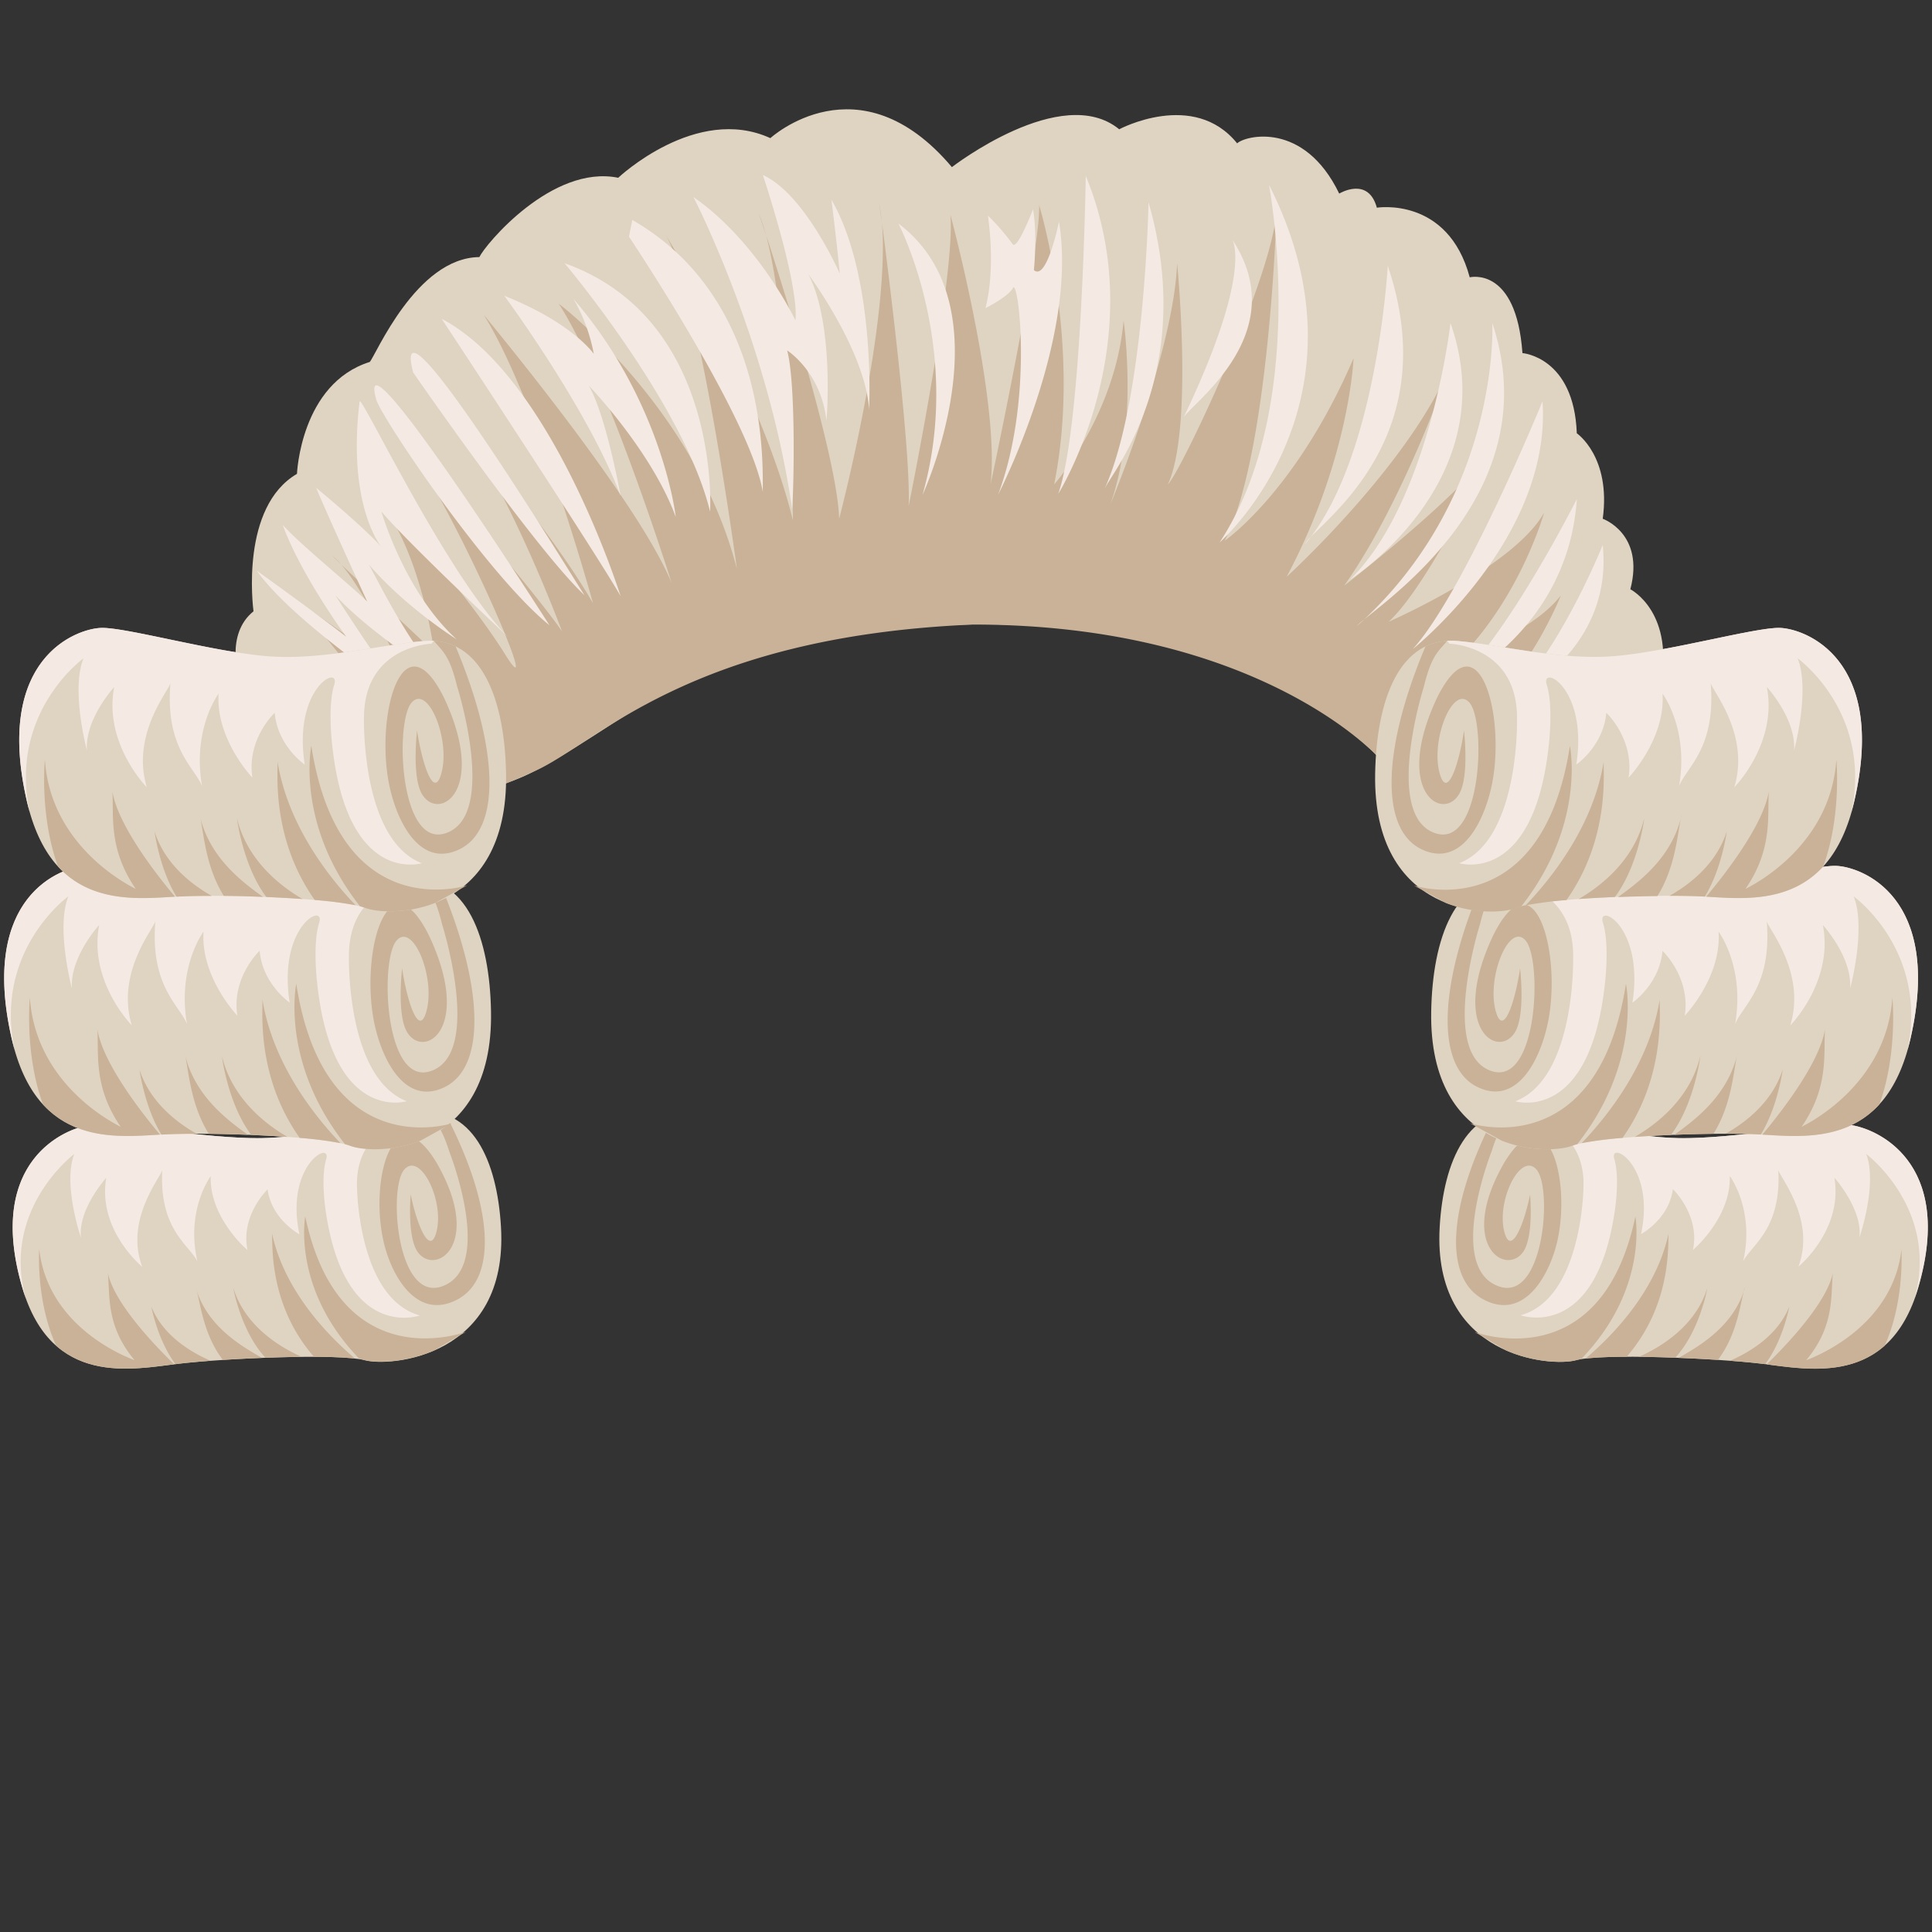 <svg id="Assets" xmlns="http://www.w3.org/2000/svg" viewBox="0 0 800 800"><rect x="0" y="0" width="800" height="800" fill="#333333" stroke="none"/><defs><style>.cls-1{fill:#dfd4c2;}.cls-2{fill:#c9b297;}.cls-3{fill:none;}.cls-4{fill:#f4eae3;}</style></defs><g id="Forma_1712" data-name="Forma 1712"><path class="cls-1" d="M675.09,244c6.06-23.08-11.43-29.19-11.43-29.19,3.5-25.73-10.74-35.39-10.74-35.39-1.18-31.65-22.51-33.21-22.51-33.21-2.57-36.21-21.83-31.38-21.83-31.38C599.54,81.2,570.13,86,570.13,86c-3.62-13.16-15.59-5.84-15.59-5.84-14.65-30.34-39.11-23.93-42.26-20.8-18-22.32-48.84-5.83-48.84-5.83C439.6,34,394.16,69.2,394.16,69.2c-38.53-45.64-75.17-12-75.17-12-30.76-14.08-63,16.41-63,16.41-27.38-5.57-55,27.58-57.5,32.84-26.16.25-42.93,40.75-45.38,43.42-28.65,9-30.14,46.34-30.14,46.34-23.4,13.69-18.28,54.63-18,56.92C93.08,262.69,99,280.82,99,280.82c7.37,38.27,76.34,62.85,122.63,38.31s69.65-59,181.16-60.57C522,256.86,571.17,314,571.17,314l5.2,5.48,110.84-33.94C694.18,253.64,675.09,244,675.09,244Z"/></g><g id="Forma_1714" data-name="Forma 1714"><path class="cls-2" d="M139.21,231.56c-3.09-2.82-1.68-1.43,2.07,2.13A26.49,26.49,0,0,0,139.21,231.56Zm25.64-52.87c-1.22-1.55-2.37-2.91-3.47-4.05Zm440.27,93c24.84-25.58,34.29-59.47,34.29-59.47C627,234.69,575,257.47,575,257.47c17.54-16.1,45-74.8,45-74.8-11,19.39-63.39,59.84-63.39,59.84C581.83,206.73,601,150.2,601,150.2c-16.38,41.37-68.24,88.66-68.24,88.66,26.16-49.16,27.71-90.49,27.71-90.49-23.82,55.31-53.34,75.53-53.34,75.53,18.49-35.66,21.48-136.46,21.48-136.46-2.14,28.91-40.13,108.74-45,113.11,10.59-23.06,3.81-91.58,3.81-91.58-1.13,31.37-20.95,83.76-27.71,100,11.78-32.79,5.54-76.26,5.54-76.26-3.44,39.33-28.75,67.87-28.75,67.87,11.64-57.82-6.23-115.66-6.23-115.66.95,16.84-20.09,115.66-20.09,115.66,4-35.08-16.63-111.65-16.63-111.65,2.19,24.67-17.32,120.77-17.32,120.77,1.11-20.88-7.79-92.47-11-117.31,3.32,42.37-17.75,122.42-17.75,122.42-.77-24.82-22.24-92.88-30.27-117.54C327,134,328.35,215.51,328.35,215.51c-13.07-53.23-52.66-118.22-52.66-118.22,14.11,24.42,29.45,138.29,29.45,138.29-17.24-67.09-73.78-109.83-73.78-109.83,20.29,31.19,46.76,115.66,46.76,115.66-14.37-34.88-75.36-107.82-77.94-111.28,22.21,35.38,45.38,119.68,45.38,119.68-18-31.26-57.16-77-57.16-77,22.59,30,44.34,88.66,44.34,88.66-9.8-14.52-55-67.66-67.89-82.79C187,207,226.93,299.49,209.19,271c-18.72-30.09-67.63-84.32-50.92-62s21.47,60.93,21.47,60.93-28.11-26.35-38.46-36.18c11.64,13.17,28.07,50.41,28.07,50.41-8.44-10-47.11-35.75-47.11-35.75l44.69,55.09,14.55,22.26c-8.66,13.13,14.73,4.87,40.18-6.57s63.65-55.61,181.16-60.57C522,258.56,571.17,314,571.17,314l5.2,5.48,32.74-10,9.52-20.26c16.94-15.66,27.71-42.69,27.71-42.69C633.94,262.43,605.12,271.7,605.12,271.7Zm-288-174.46a72.08,72.08,0,0,0-3-9.07S315.28,91.55,317.13,97.24Zm48-4.88A76.64,76.64,0,0,0,364,83.79S364.45,87,365.15,92.36Z"/></g><g id="Forma_1735_Trazado_de_recorte" data-name="Forma 1735 Trazado de recorte"><path class="cls-3" d="M263.22,265.86C221,288.63,187,303.08,187,303.08s-24.61,36-1,21.89,14.83-13.5,80.71-44.88c186-88.58,321.46,27.37,321.46,27.37C476.87,181.23,304.74,243.47,263.22,265.86Z"/></g><g id="Forma_1715" data-name="Forma 1715"><path class="cls-4" d="M525.45,76.49s17.3,90.56-20.44,148.14C505,224.63,571.12,166.71,525.45,76.49Zm-75.86-3.65s-1.48,104-11.43,131.72C438.16,204.56,477.76,141.12,449.59,72.84Zm8,129.17c3.21-6.76,38-48.47,18-118.22C475.57,83.79,474.1,165.27,457.55,202ZM510.23,99.16c.53.86,8,14.87-20.11,73.66C494.24,166.34,535.5,137.52,510.23,99.16Zm64.41,10.9s-4.07,75.72-31.83,112.22C554,210.81,597,176.27,574.64,110.06ZM542.81,222.28a12.8,12.8,0,0,0-2.47,3.08C541.19,224.37,542,223.34,542.81,222.28Zm57.81-88.5S592.31,207.2,559.05,240C559.05,240,623.53,199.05,600.62,133.78Zm-38.8,125.51c1-.93,2.06-1.87,3.07-2.81A21,21,0,0,0,561.82,259.29Zm56.12-125.51s3.5,69.65-53.05,122.7C579.85,244.24,640.16,200.66,617.94,133.78Zm-179.44-42s-5,24.81-10.39,20.07c0,0,1.5-14.29-.35-25.18,0,0-6.28,16.37-8.31,14.59a96.62,96.62,0,0,0-10.39-12s3.44,21.17-1,38.32c0,0,9.23-4.52,11.43-8.4s8.58,46.4-6.24,85.75C414.88,201.64,446.43,139.21,438.5,91.82ZM372,92.55S399.18,144.36,382,204.93C382,204.93,417.93,127.19,372,92.55Zm-24.24,20.8s-14.49-33.09-31.87-40.87c0,0,14.91,44.45,13.51,60.2,0,0-15.46-32.52-42.26-51.08,0,0,30.74,59.17,40.87,129.17.77-9.86,1.51-52.64-2.08-65.68,0,0,14.16,8.95,16.28,29.19,1.05-12,1.44-44.26-7.62-60.93,0,0,23.67,31.7,25.29,56.19,0,0,2.86-54.8-15.59-86.84C344.28,82.7,346.24,98,347.75,113.35Zm-114-4.38s49.58,58.71,60.27,102.89C294.05,211.86,298.81,132.14,233.78,109Zm28.06-17.88L260.45,98S311,173.46,315.88,203.83C315.53,196.41,320.22,124.68,261.84,91.09Zm-24.25,32.84a71.85,71.85,0,0,1,8.31,22.62s-8.62-12.73-37.06-24.08c0,0,34.77,47,48.15,82.82,0,0-5.86-32.83-13.16-45.61,0,0,26,27,36,54.37C279.85,214.05,274.47,166.75,237.59,123.93Zm-54.73,8S247.74,230.39,257,246.89C255.6,242.56,227.54,155.42,182.86,132Zm-11.78,22.26s50.71,73.38,71,92.31C239.06,242.29,160.47,113,171.08,154.21Zm-15.24,11.31c2.14,7.43,46,72.69,71.71,93.41C227.55,258.93,145.85,130.86,155.84,165.52Zm482.88.73S606.45,245.05,585,268.78C585,268.78,642.55,222.91,638.72,166.25Zm14.2,40.5s-27.78,55.2-50.23,75.9C602.69,282.65,649.27,260.85,652.92,206.75Zm10.74,19s-18.37,45.74-40.18,64.94C623.48,290.67,668.29,271.44,663.66,225.73ZM213,266.23,210.59,264C211.4,264.77,212.21,265.53,213,266.23Zm-64.09-100c-5.25,43.35,9,60.21,9,60.21-8.08-8.92-27-24.45-27-24.45,5.82,13.87,21.13,47.07,21.13,47.07-6.94-6.77-28.29-24.1-35-31.75,7.75,21.12,26.32,46.34,26.32,46.34-12.41-9.7-37.06-27.36-37.06-27.36,15.85,22.23,63.39,53.27,63.39,53.27-8.26-7.73-27.2-37.47-30.83-43.06,16.26,17.51,46.42,35.76,46.42,35.76-13-9.2-29.51-43.29-32.57-48.53,15.36,17.87,36.38,31,36.38,31-21.58-19.56-31.18-52.91-31.18-52.91,10.82,12.62,43.51,43.5,52.67,52.11C185.35,239,149.34,162.76,148.91,166.25Z"/></g><g id="Forma_1718" data-name="Forma 1718"><path class="cls-1" d="M207.45,508.13c-1.56-27.22-11.74-51.17-36-47.43C154,463.38,130.28,471,108,471.28s-60-6.54-70.32-5.47-43.9,14.78-28.4,67.5C21.4,574.43,54.64,567,74.09,564.69s66.44-4.31,76.9-1.46S210.55,562.12,207.45,508.13Z"/></g><g id="Forma_1719" data-name="Forma 1719"><path class="cls-4" d="M171.43,460.7C154,463.38,130.28,471,108,471.28s-60-6.54-70.32-5.47-43.9,14.78-28.4,67.5c.43,1.46.88,2.85,1.36,4.19-10.15-37,20.11-59.65,20.11-59.65-4.83,12.43,2.77,34.66,2.77,34.66C32.2,500.68,44,487.7,44,487.7c-3.71,21.62,14.89,36.85,14.89,36.85-7.42-19.69,8-37.45,8.31-40.13-1.34,24.79,11.15,31,14.55,37.94C76.78,501,87.26,487,87.26,487c-.6,17.31,15.24,30.65,15.24,30.65-3-14.35,8.31-25.17,8.31-25.17,1.66,12.45,13.16,18.6,13.16,18.6-6.06-28.81,13.55-39.15,11.09-31s0,22.62,0,22.62c8.22,52.93,38.79,42,38.79,42-25.39-7-26-52.54-26-52.54-1.38-27.76,27-30.65,27-30.65a2.46,2.46,0,0,1,1-1.11A32.11,32.11,0,0,0,171.43,460.7Z"/></g><g id="Forma_1720" data-name="Forma 1720"><path class="cls-2" d="M81.5,534.55c-.15-.59-.31-1.13-.48-1.6C81.17,533.49,81.33,534,81.5,534.55Zm-36.85-7.44c1,9.16-.95,21.79,11.08,36.12-2.09-.83-35.78-12.93-39.49-46,0,0-1.47,21.34,7,39.94,14.59,12.94,34.77,9.55,48.88,7.74C63.79,556.86,47.33,539.58,44.65,527.11Zm18,13.86s2.55,13.93,10,23.89l1.39-.17c3.59-.43,8.11-.85,13.17-1.23C79.36,560.08,67.48,553.18,62.66,541Zm18.84-6.42c1.65,6.18,3,18.39,10.79,28.56,5.15-.33,10.67-.62,16.21-.84C100.74,557.81,86.48,549.87,81.5,534.55Zm15.11-1.24s3.06,17.79,13.31,28.9c5.11-.19,10.21-.32,15-.37C115.89,557.83,101.46,549.15,96.61,533.31Zm16-22.68c.49,3.52-1.87,29,17.4,51.19a165.88,165.88,0,0,1,17,.72C136.06,553.27,117.77,534.71,112.61,510.63Zm72.12-48.91a25.2,25.2,0,0,0-9-1.4c4,3.83,6.71,5,10.29,16.44,0,0,18.93,47.73-2.77,55.82-18.83,7-22.49-40.24-15.94-48.16s16.95,12.83,13.36,25.9c-2.76,10.06-8.18-3.66-10.59-15.69,0,0-1.65,17.94,3.12,24.09,7.44,9.59,26.9-3.63,7.62-37.22-17.53-28.91-27.68,5.77-22.17,31.74,3,14.28,13.63,34,30.83,24.81C205.87,529.28,204.47,499.84,184.73,461.72Zm-58.33,42s-5.64,30,22.47,59a21,21,0,0,1,2.12.44c4.68,1.27,17.07,1.18,29.07-4.12l12.85-7.56S140.68,571.34,126.4,503.76Z"/></g><g id="Forma_1734_Trazado_de_recorte" data-name="Forma 1734 Trazado de recorte"><path class="cls-3" d="M171.43,460.7C154,463.38,130.28,471,108,471.28s-60-6.54-70.32-5.47a26.51,26.51,0,0,0-5,1.1c3.58,6.88,10.83,13.91,25.43,16.41,31.85,5.47,63.45-6.26,92.49,1.1,17.36,4.4,35.23-3,47.7-11C192.57,464.12,183.85,458.79,171.43,460.7Z"/></g><g id="Forma_1718-2" data-name="Forma 1718"><path class="cls-1" d="M203.32,418.82c-.53-29.92-9.78-56.95-34.14-54.86-17.48,1.5-41.41,7.85-63.59,6.35S46,358.21,35.69,358.54-8.63,371.09,4.84,430.05c10.51,46,43.92,40.61,63.4,39.66s66.4.76,76.72,4.73S204.37,478.13,203.32,418.82Z"/></g><g id="Forma_1719-2" data-name="Forma 1719"><path class="cls-4" d="M169.18,364c-17.48,1.5-41.41,7.85-63.59,6.35S46,358.21,35.69,358.54-8.63,371.09,4.84,430.05c.37,1.63.78,3.19,1.21,4.7-8.74-41.36,22.28-63.61,22.28-63.61-5.28,13.2,1.46,38.15,1.46,38.15C28.88,396.23,41.09,383,41.09,383c-4.51,23.35,13.46,41.54,13.46,41.54-6.65-22.16,9.42-40.31,9.8-43.22-2.27,27,9.94,34.87,13.08,42.71-4.12-23.79,6.85-38.26,6.85-38.26-1.24,18.89,14,34.78,14,34.78-2.48-15.95,9.24-26.86,9.24-26.86,1.18,13.77,12.42,21.45,12.42,21.45-5-32,15-41.72,12.22-33s-.85,24.75-.85,24.75c6.21,58.58,37.1,49.1,37.1,49.1-25-9.74-23.93-59.62-23.93-59.62-.33-30.49,28.09-31.31,28.09-31.31a2.4,2.4,0,0,1,1-1.13A28.08,28.08,0,0,0,169.18,364Z"/></g><g id="Forma_1720-2" data-name="Forma 1720"><path class="cls-2" d="M76.76,437.35c-.13-.66-.27-1.27-.42-1.8C76.47,436.16,76.61,436.75,76.76,437.35Zm-19,5.47s2,15.44,9.11,27l1.4-.07c3.59-.18,8.12-.26,13.18-.26C73.66,465.1,62.08,456.57,57.73,442.82ZM50,466.6c-2.06-1.08-35.19-17.1-37.64-53.55,0,0-2.27,23.23,5.45,44.28,14.05,15.35,34.3,13.31,48.44,12.49-8-9.52-23.73-29.79-25.94-43.65C41,436.27,38.53,449.93,50,466.6Zm26.77-29.25c1.41,6.89,2.32,20.37,9.69,32.13,5.14.06,10.65.2,16.18.41C95.06,464.37,81.14,454.51,76.76,437.35Zm45.91-30s-6.74,32.31,20.19,66.44a21.5,21.5,0,0,1,2.1.65c4.61,1.78,17,2.7,29.13-2.11l13.09-7.21S134.38,482.47,122.67,407.35Zm59.74-41.18a23.87,23.87,0,0,0-9-2.28c3.82,4.51,6.5,6,9.64,18.83,0,0,17.08,53.78-4.86,60.85-19,6.12-20.91-45.88-14.08-54S180.57,405,176.5,419c-3.14,10.78-8-4.68-10-18,0,0-2.32,19.48,2.2,26.6,7.06,11.11,27-1.75,9-40.09-16.4-33.07-27.82,4-23.3,32.9,2.49,15.87,12.32,38.32,29.81,29.69C200.94,441.82,200.66,409.5,182.41,366.17Zm-58.31,105A150.76,150.76,0,0,1,141,473.36c-10.57-11-28.11-32.86-32.35-59.62C109,417.63,105.72,445.26,124.1,471.18ZM91.87,437.23s2.38,19.71,12.18,32.72c5.11.21,10.2.49,15,.83C110.17,465.64,96.11,455,91.87,437.23Z"/></g><g id="Forma_1733_Trazado_de_recorte" data-name="Forma 1733 Trazado de recorte"><path class="cls-3" d="M169.18,364c-17.48,1.5-41.41,7.85-63.59,6.35S46,358.21,35.69,358.54a28.48,28.48,0,0,0-10,2.55c.82,9.49,5.42,21,22.13,24.08,29.68,5.46,75-.23,91.1,6.21,11.37,4.56,39.36,5.18,60.85-.28C195,374.24,185.5,362.56,169.18,364Z"/></g><g id="Forma_1718-3" data-name="Forma 1718"><path class="cls-1" d="M209.55,320.3c-.53-29.92-9.78-56.95-34.13-54.86-17.48,1.5-41.41,7.86-63.6,6.36S52.26,259.7,41.93,260-2.4,272.58,11.08,331.53c10.5,46,43.92,40.61,63.4,39.66s66.39.76,76.71,4.74S210.61,379.61,209.55,320.3Z"/></g><g id="Forma_1719-3" data-name="Forma 1719"><path class="cls-4" d="M175.42,265.44c-17.48,1.5-41.41,7.86-63.6,6.36S52.26,259.7,41.93,260-2.4,272.58,11.08,331.53c.37,1.64.77,3.2,1.2,4.7-8.73-41.35,22.29-63.61,22.29-63.61C29.29,285.82,36,310.77,36,310.77c-.92-13.06,11.29-26.28,11.29-26.28C42.81,307.84,60.79,326,60.79,326c-6.66-22.16,9.41-40.32,9.79-43.23-2.27,27,9.94,34.88,13.08,42.72-4.12-23.8,6.86-38.27,6.86-38.27-1.24,18.89,14,34.79,14,34.79-2.48-16,9.23-26.86,9.23-26.86,1.19,13.76,12.43,21.44,12.43,21.44-5-32,15-41.72,12.21-33s-.85,24.75-.85,24.75c6.22,58.58,37.11,49.1,37.11,49.1-25.05-9.73-23.93-59.62-23.93-59.62-.34-30.49,28.08-31.3,28.08-31.3a2.48,2.48,0,0,1,1-1.14A30.49,30.49,0,0,0,175.42,265.44Z"/></g><g id="Forma_1720-3" data-name="Forma 1720"><path class="cls-2" d="M64,344.31s2,15.44,9.11,27l1.4-.08c3.59-.17,8.11-.26,13.17-.25C79.9,366.59,68.32,358.06,64,344.31Zm19-5.48c1.41,6.9,2.31,20.37,9.68,32.14,5.14,0,10.66.19,16.19.41C101.3,365.86,87.38,356,83,338.83Zm0,0c-.14-.66-.28-1.26-.43-1.79C82.7,337.64,82.85,338.24,83,338.83ZM56.23,368.09C54.17,367,21,351,18.58,314.54c0,0-2.27,23.23,5.45,44.27,14.06,15.36,34.3,13.31,48.44,12.49-8-9.51-23.73-29.78-25.94-43.65C47.18,337.76,44.77,351.42,56.23,368.09Zm72.68-59.25s-6.74,32.31,20.18,66.44a18.41,18.41,0,0,1,2.1.65c4.62,1.78,17,2.7,29.14-2.12l13.09-7.2S140.61,384,128.91,308.84Zm59.73-41.19a23.77,23.77,0,0,0-9-2.27c3.82,4.51,6.5,6,9.64,18.82,0,0,17.08,53.79-4.86,60.85-19,6.13-20.9-45.87-14.08-54s16.42,15.43,12.35,29.44c-3.13,10.77-8-4.69-10-18,0,0-2.31,19.48,2.21,26.6,7.05,11.11,26.95-1.74,9-40.08-16.39-33.07-27.81,4-23.29,32.9,2.48,15.87,12.31,38.32,29.8,29.68C207.18,343.31,206.89,311,188.64,267.65ZM98.1,338.72s2.39,19.71,12.19,32.71c5.1.22,10.19.49,15,.84C116.4,367.13,102.35,356.45,98.1,338.72Zm32.23,33.94a152.69,152.69,0,0,1,16.93,2.19C136.68,363.8,119.15,342,114.9,315.22,115.26,319.12,112,346.75,130.33,372.66Z"/></g><g id="Forma_1718-4" data-name="Forma 1718"><path class="cls-1" d="M765.85,465.81c-10.32-1.07-48.08,5.78-70.32,5.47s-46-7.9-63.39-10.58c-24.29-3.74-34.47,20.21-36,47.43-3.09,54,46,58,56.47,55.1s57.44-.87,76.9,1.46,52.68,9.74,64.77-31.38C809.75,480.59,776.17,466.88,765.85,465.81Z"/></g><g id="Forma_1719-4" data-name="Forma 1719"><path class="cls-4" d="M765.85,465.81c-10.32-1.07-48.08,5.78-70.32,5.47s-46-7.9-63.39-10.58a32.12,32.12,0,0,0-4.48-.38,2.41,2.41,0,0,1,1,1.11s28.41,2.89,27,30.65c0,0-.59,45.55-26,52.54,0,0,30.57,11,38.8-42,0,0,2.47-14.48,0-22.62s17.15,2.2,11.08,31c0,0,11.51-6.15,13.17-18.6,0,0,11.34,10.82,8.31,25.17,0,0,15.83-13.34,15.24-30.65,0,0,10.48,14,5.54,35.39,3.41-6.9,15.9-13.15,14.55-37.94.28,2.68,15.74,20.44,8.32,40.13,0,0,18.6-15.23,14.89-36.85,0,0,11.76,13,10.39,24.81,0,0,7.6-22.23,2.78-34.66,0,0,30.26,22.62,20.1,59.65.48-1.34.94-2.73,1.37-4.19C809.75,480.59,776.17,466.88,765.85,465.81Z"/></g><g id="Forma_1720-4" data-name="Forma 1720"><path class="cls-2" d="M677.17,503.76c-14.29,67.58-66.51,47.79-66.51,47.79l12.85,7.56c12,5.3,24.39,5.39,29.07,4.12a20.43,20.43,0,0,1,2.12-.44C682.8,533.71,677.17,503.76,677.17,503.76Zm-20.62,58.78a165.88,165.88,0,0,1,17-.72c19.27-22.24,16.9-47.67,17.4-51.19C685.79,534.71,667.51,553.27,656.55,562.54ZM645,513.24c5.52-26-4.63-60.65-22.16-31.74-19.29,33.59.18,46.81,7.62,37.22,4.76-6.15,3.11-24.09,3.11-24.09-2.4,12-7.82,25.75-10.59,15.69-3.59-13.07,6.81-33.83,13.36-25.9s2.9,55.18-15.93,48.16c-21.7-8.09-2.77-55.82-2.77-55.82,3.58-11.46,6.31-12.61,10.29-16.44a25.22,25.22,0,0,0-9,1.4c-19.73,38.12-21.13,67.56-4.7,76.33C631.33,547.24,641.92,527.52,645,513.24Zm33.67,48.6c4.81,0,9.91.18,15,.37,10.24-11.11,13.31-28.9,13.31-28.9C702.11,549.15,687.68,557.83,678.62,561.84Zm108.7-44.58c-3.7,33-37.39,45.14-39.49,46,12-14.33,10.09-27,11.09-36.12-2.69,12.47-19.15,29.75-27.44,37.83,14.11,1.81,34.29,5.2,48.88-7.74C788.8,538.6,787.32,517.26,787.32,517.26Zm-71,46.2c5.05.38,9.58.8,13.17,1.23l1.39.17c7.49-10,10-23.89,10-23.89C736.08,553.18,724.21,560.08,716.31,563.46Zm5.75-28.91c.17-.53.34-1.06.49-1.6C722.38,533.42,722.22,534,722.06,534.55Zm-27,27.72c5.54.22,11.06.51,16.2.84,7.78-10.17,9.14-22.38,10.79-28.56C717.09,549.87,702.83,557.81,695.07,562.27Z"/></g><g id="Forma_1734_Trazado_de_recorte-2" data-name="Forma 1734 Trazado de recorte"><path class="cls-3" d="M765.85,465.81c-10.32-1.07-48.08,5.78-70.32,5.47s-46-7.9-63.39-10.58c-12.42-1.91-21.15,3.42-26.92,12.72,12.47,8,30.34,15.4,47.7,11,29-7.36,60.64,4.37,92.49-1.1,14.59-2.5,21.85-9.53,25.43-16.41A26.51,26.51,0,0,0,765.85,465.81Z"/></g><g id="Forma_1718-5" data-name="Forma 1718"><path class="cls-1" d="M760.26,358.54c-10.33-.33-47.72,10.27-69.9,11.77s-46.12-4.85-63.6-6.35c-24.35-2.09-33.6,24.94-34.13,54.86-1.06,59.31,48,59.6,58.36,55.62s57.24-5.68,76.72-4.73,52.89,6.32,63.4-39.66C804.58,371.09,770.58,358.86,760.26,358.54Z"/></g><g id="Forma_1719-5" data-name="Forma 1719"><path class="cls-4" d="M760.26,358.54c-10.33-.33-47.72,10.27-69.9,11.77s-46.12-4.85-63.6-6.35a28,28,0,0,0-4.47,0,2.45,2.45,0,0,1,1.05,1.13s28.42.82,28.08,31.31c0,0,1.13,49.88-23.92,59.62,0,0,30.88,9.48,37.1-49.1,0,0,1.91-16.05-.85-24.75s17.18,1,12.21,33c0,0,11.24-7.68,12.43-21.45,0,0,11.71,10.91,9.23,26.86,0,0,15.29-15.89,14-34.78,0,0,11,14.47,6.85,38.26,3.14-7.84,15.35-15.7,13.08-42.71.38,2.91,16.45,21.06,9.79,43.22,0,0,18-18.19,13.47-41.54,0,0,12.21,13.23,11.29,26.29,0,0,6.74-25,1.46-38.15,0,0,31,22.25,22.29,63.61.43-1.51.83-3.07,1.21-4.7C804.58,371.09,770.58,358.86,760.26,358.54Z"/></g><g id="Forma_1720-5" data-name="Forma 1720"><path class="cls-2" d="M673.27,407.35c-11.7,75.12-64.51,57.77-64.51,57.77l13.09,7.21c12.17,4.81,24.52,3.89,29.14,2.11a20.67,20.67,0,0,1,2.1-.65C680,439.66,673.27,407.35,673.27,407.35Zm3.63,63.43c4.8-.34,9.89-.62,15-.83,9.8-13,12.19-32.72,12.19-32.72C699.84,455,685.78,465.64,676.9,470.78Zm-35.39-50.4c4.52-28.86-6.9-66-23.29-32.9-18,38.34,1.94,51.2,9,40.09,4.53-7.12,2.21-26.6,2.21-26.6-1.95,13.35-6.84,28.81-10,18-4.07-14,5.52-37.57,12.35-29.44s5,60.13-14.08,54c-21.94-7.07-4.86-60.85-4.86-60.85,3.14-12.83,5.82-14.32,9.64-18.83a23.77,23.77,0,0,0-9,2.28c-18.25,43.33-18.54,75.65-1.83,83.9C629.2,458.7,639,436.25,641.51,420.38Zm45.77-6.64c-4.25,26.76-21.78,48.58-32.36,59.62a150.67,150.67,0,0,1,16.93-2.18C690.23,445.26,686.92,417.63,687.28,413.74Zm96.32-.69C781.15,449.5,748,465.52,746,466.6c11.47-16.67,9-30.33,9.7-40.43-2.21,13.86-18,34.13-25.94,43.65,14.14.82,34.38,2.86,48.44-12.49C785.87,436.28,783.6,413.05,783.6,413.05Zm-69.07,56.4c5.06,0,9.58.08,13.18.26l1.39.07c7.09-11.52,9.11-27,9.11-27C733.86,456.57,722.29,465.1,714.53,469.45Zm4.65-32.1c.16-.6.3-1.19.43-1.8C719.46,436.08,719.32,436.69,719.18,437.35Zm-25.86,32.54c5.53-.21,11-.35,16.18-.41,7.37-11.76,8.27-25.24,9.68-32.13C714.8,454.51,700.88,464.37,693.32,469.89Z"/></g><g id="Forma_1733_Trazado_de_recorte-2" data-name="Forma 1733 Trazado de recorte"><path class="cls-3" d="M760.26,358.54c-10.33-.33-47.72,10.27-69.9,11.77s-46.12-4.85-63.6-6.35c-16.32-1.4-25.85,10.28-30.53,27.14,21.49,5.46,49.47,4.84,60.85.28,16-6.44,61.42-.75,91.1-6.21,16.71-3.07,21.3-14.59,22.13-24.08A28.48,28.48,0,0,0,760.26,358.54Z"/></g><g id="Forma_1718-6" data-name="Forma 1718"><path class="cls-1" d="M737.05,260c-10.33-.32-47.72,10.28-69.9,11.78s-46.11-4.86-63.6-6.36c-24.35-2.09-33.6,24.94-34.13,54.86-1.06,59.31,48,59.61,58.36,55.63s57.24-5.69,76.72-4.74,52.89,6.33,63.4-39.66C781.37,272.58,747.38,260.35,737.05,260Z"/></g><g id="Forma_1719-6" data-name="Forma 1719"><path class="cls-4" d="M737.05,260c-10.33-.32-47.72,10.28-69.9,11.78s-46.11-4.86-63.6-6.36a30.49,30.49,0,0,0-4.47-.05,2.48,2.48,0,0,1,1,1.14s28.42.81,28.09,31.3c0,0,1.12,49.89-23.93,59.62,0,0,30.89,9.48,37.1-49.1,0,0,1.91-16.05-.85-24.75s17.18,1,12.22,33c0,0,11.24-7.68,12.42-21.44,0,0,11.71,10.91,9.23,26.86,0,0,15.29-15.9,14.05-34.79,0,0,11,14.47,6.85,38.27,3.14-7.84,15.35-15.7,13.08-42.72.38,2.91,16.45,21.07,9.8,43.23,0,0,18-18.19,13.46-41.54,0,0,12.21,13.22,11.29,26.28,0,0,6.75-24.95,1.47-38.15,0,0,31,22.26,22.28,63.61.43-1.5.83-3.06,1.21-4.7C781.37,272.58,747.38,260.35,737.05,260Z"/></g><g id="Forma_1720-6" data-name="Forma 1720"><path class="cls-2" d="M653.69,372.27c4.8-.35,9.89-.62,15-.84,9.8-13,12.19-32.71,12.19-32.71C676.63,356.45,662.57,367.13,653.69,372.27Zm10.38-57c-4.25,26.77-21.78,48.58-32.36,59.63a153,153,0,0,1,16.93-2.19C667,346.75,663.71,319.12,664.07,315.22Zm-45.77,6.65c4.53-28.87-6.9-66-23.29-32.9-18,38.34,1.94,51.19,9,40.08,4.52-7.12,2.2-26.6,2.2-26.6-1.94,13.35-6.84,28.81-10,18-4.07-14,5.52-37.57,12.35-29.44s5,60.13-14.08,54c-21.94-7.06-4.86-60.85-4.86-60.85,3.14-12.83,5.82-14.31,9.64-18.82a23.86,23.86,0,0,0-9,2.27c-18.25,43.33-18.53,75.66-1.83,83.9C606,360.19,615.82,337.74,618.3,321.87Zm31.76-13c-11.7,75.11-64.51,57.77-64.51,57.77l13.1,7.2c12.16,4.82,24.51,3.9,29.13,2.12a18.41,18.41,0,0,1,2.1-.65C656.81,341.15,650.06,308.84,650.06,308.84Zm20.05,62.54c5.53-.22,11-.36,16.18-.41,7.37-11.77,8.27-25.24,9.69-32.14C691.6,356,677.67,365.86,670.11,371.38Zm90.28-56.84C757.94,351,724.81,367,722.75,368.09c11.46-16.67,9-30.33,9.69-40.44-2.21,13.87-18,34.14-25.94,43.65,14.14.82,34.38,2.87,48.44-12.49C762.66,337.77,760.39,314.54,760.39,314.54ZM696,338.83c.15-.59.29-1.19.42-1.79C696.25,337.57,696.11,338.17,696,338.83Zm-4.66,32.11c5.06,0,9.59.08,13.18.25l1.39.08c7.09-11.52,9.11-27,9.11-27C710.65,358.06,699.08,366.59,691.32,370.94Z"/></g></svg>